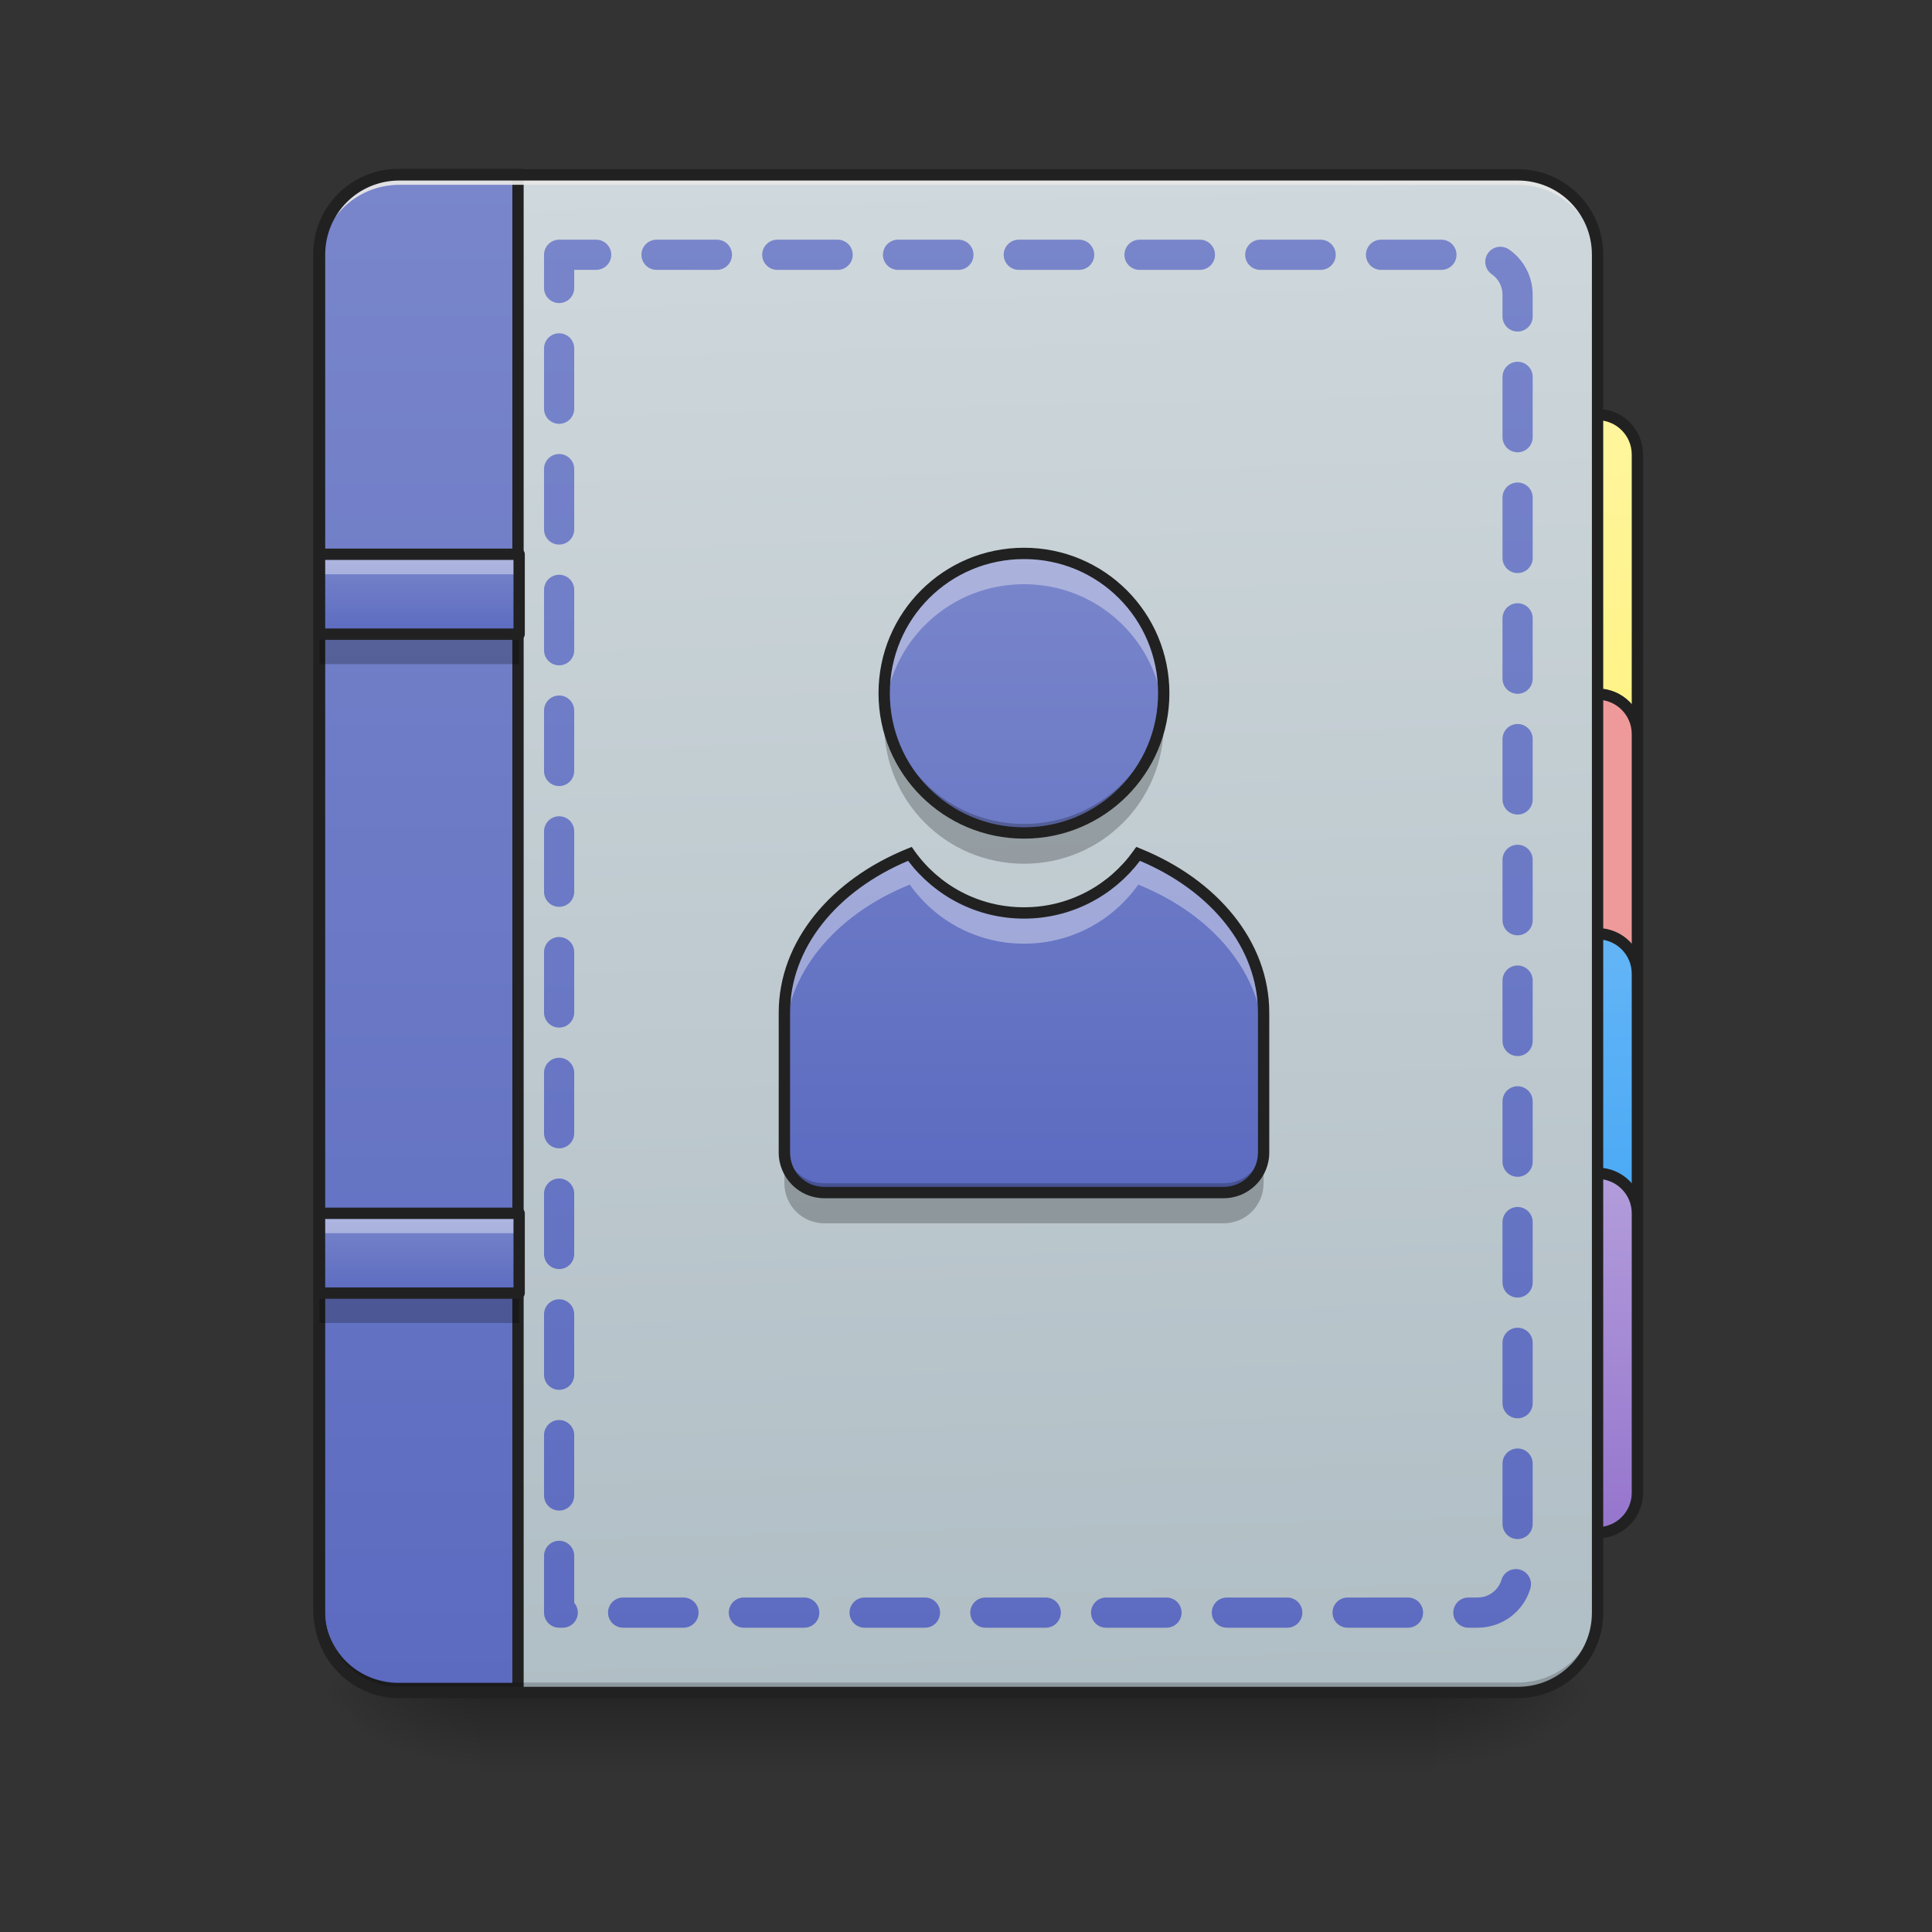 <svg height="64" viewBox="0 0 64 64" width="64" xmlns="http://www.w3.org/2000/svg" xmlns:xlink="http://www.w3.org/1999/xlink"><rect x="0" y="0" width="64" height="64" fill="#333333" stroke="none"/><linearGradient id="a" gradientUnits="userSpaceOnUse" x1="31.753" x2="31.753" y1="56.068" y2="58.714"><stop offset="0" stop-opacity=".275"/><stop offset="1" stop-opacity="0"/></linearGradient><linearGradient id="b"><stop offset="0" stop-opacity=".314"/><stop offset=".222" stop-opacity=".275"/><stop offset="1" stop-opacity="0"/></linearGradient><radialGradient id="c" cx="450.909" cy="189.579" gradientTransform="matrix(0 -.156 -.281 -0 100.292 127.191)" gradientUnits="userSpaceOnUse" r="21.167" xlink:href="#b"/><radialGradient id="d" cx="450.909" cy="189.579" gradientTransform="matrix(-0 .156 .281 0 -36.786 -15.055)" gradientUnits="userSpaceOnUse" r="21.167" xlink:href="#b"/><radialGradient id="e" cx="450.909" cy="189.579" gradientTransform="matrix(-0 -.156 .281 -0 -36.786 127.191)" gradientUnits="userSpaceOnUse" r="21.167" xlink:href="#b"/><radialGradient id="f" cx="450.909" cy="189.579" gradientTransform="matrix(0 .156 -.281 0 100.292 -15.055)" gradientUnits="userSpaceOnUse" r="21.167" xlink:href="#b"/><linearGradient id="g" gradientUnits="userSpaceOnUse" x1="423.333" x2="423.333" y1="32.417" y2="-105.167"><stop offset="0" stop-color="#fff176"/><stop offset="1" stop-color="#fff59d"/></linearGradient><linearGradient id="h" gradientUnits="userSpaceOnUse" x1="412.75" x2="412.75" y1="127.667" y2="32.417"><stop offset="0" stop-color="#42a5f5"/><stop offset="1" stop-color="#64b5f6"/></linearGradient><linearGradient id="i" gradientUnits="userSpaceOnUse" x1="412.75" x2="412.75" y1="191.167" y2="95.917"><stop offset="0" stop-color="#9575cd"/><stop offset="1" stop-color="#b39ddb"/></linearGradient><linearGradient id="j" gradientTransform="matrix(.151 0 0 .435 -11.708 67.283)" gradientUnits="userSpaceOnUse" x1="306.917" x2="305.955" y1="-25.792" y2="-141.415"><stop offset="0" stop-color="#b0bec5"/><stop offset="1" stop-color="#cfd8dc"/></linearGradient><linearGradient id="k"><stop offset="0" stop-color="#5c6bc0"/><stop offset="1" stop-color="#7986cb"/></linearGradient><linearGradient id="l" gradientTransform="matrix(4.556 0 0 13.146 -353.973 2034.18)" gradientUnits="userSpaceOnUse" x1="165.485" x2="165.485" xlink:href="#k" y1="-25.792" y2="-141.415"/><linearGradient id="m" gradientUnits="userSpaceOnUse" x1="33.921" x2="33.921" xlink:href="#k" y1="39.502" y2="18.334"/><linearGradient id="n" gradientUnits="userSpaceOnUse" x1="275.166" x2="275.166" xlink:href="#k" y1="233.5" y2="-168.666"/><linearGradient id="o" gradientUnits="userSpaceOnUse" x1="13.23" x2="13.23" xlink:href="#k" y1="21.007" y2="18.361"/><linearGradient id="p" gradientUnits="userSpaceOnUse" x1="13.23" x2="13.23" xlink:href="#k" y1="42.837" y2="40.191"/><path d="m15.875 56.066h31.754v2.648h-31.754zm0 0" fill="url(#a)"/><path d="m47.629 56.066h5.293v-2.645h-5.293zm0 0" fill="url(#c)"/><path d="m15.875 56.066h-5.289v2.648h5.289zm0 0" fill="url(#d)"/><path d="m15.875 56.066h-5.289v-2.645h5.289zm0 0" fill="url(#e)"/><path d="m47.629 56.066h5.293v2.648h-5.293zm0 0" fill="url(#f)"/><g stroke="#212121" stroke-linecap="round" stroke-width="3"><path d="m423.335-105.167c5.843 0 10.593 4.75 10.593 10.593v116.395c0 5.843-4.75 10.593-10.593 10.593s-10.593-4.75-10.593-10.593v-116.395c0-5.843 4.75-10.593 10.593-10.593zm0 0" fill="url(#g)" transform="matrix(.125 0 0 .125 0 26.878)"/><path d="m412.742-31.08h10.593c5.843 0 10.593 4.75 10.593 10.593v116.395c0 5.843-4.75 10.593-10.593 10.593h-10.593c-5.843 0-10.561-4.75-10.561-10.593v-116.395c0-5.843 4.718-10.593 10.561-10.593zm0 0" fill="#ef9a9a" transform="matrix(.125 0 0 .125 0 26.878)"/><path d="m412.742 32.414h10.593c5.843 0 10.593 4.75 10.593 10.593v74.087c0 5.843-4.75 10.561-10.593 10.561h-10.593c-5.843 0-10.561-4.718-10.561-10.561v-74.087c0-5.843 4.718-10.593 10.561-10.593zm0 0" fill="url(#h)" transform="matrix(.125 0 0 .125 0 26.878)"/><path d="m412.742 95.908h10.593c5.843 0 10.593 4.75 10.593 10.593v74.087c0 5.843-4.75 10.593-10.593 10.593h-10.593c-5.843 0-10.561-4.75-10.561-10.593v-74.087c0-5.843 4.718-10.593 10.561-10.593zm0 0" fill="url(#i)" transform="matrix(.125 0 0 .125 0 26.878)"/></g><path d="m13.23 5.793h37.047c1.461 0 2.645 1.184 2.645 2.645v44.984c0 1.461-1.184 2.645-2.645 2.645h-37.047c-1.461 0-2.645-1.184-2.645-2.645v-44.984c0-1.461 1.184-2.645 2.645-2.645zm0 0" fill="url(#j)"/><path d="m400.001 175.141c-44.287 0-79.953 35.666-79.953 79.953v1360.028c0 44.287 35.666 79.953 79.953 79.953h119.989v-1519.934zm0 0" fill="url(#l)" stroke="#212121" stroke-linecap="round" stroke-width="11.339" transform="scale(.033)"/><path d="m13.23 56.066c-1.465 0-2.645-1.18-2.645-2.645v-.332c0 1.469 1.18 2.648 2.645 2.648h37.047c1.465 0 2.645-1.18 2.645-2.648v.332c0 1.465-1.18 2.645-2.645 2.645zm0 0" fill-opacity=".196"/><path d="m13.23 5.793c-1.465 0-2.645 1.18-2.645 2.645v.332c0-1.465 1.18-2.648 2.645-2.648h37.047c1.465 0 2.645 1.184 2.645 2.648v-.332c0-1.465-1.18-2.645-2.645-2.645zm0 0" fill="#e6e6e6" fill-opacity=".937"/><path d="m13.23 5.605c-1.566 0-2.832 1.266-2.832 2.832v44.984c0 1.566 1.266 2.832 2.832 2.832h37.047c1.566 0 2.832-1.266 2.832-2.832v-44.984c0-1.566-1.266-2.832-2.832-2.832zm0 .375h37.047c1.363 0 2.457 1.094 2.457 2.457v44.984c0 1.367-1.094 2.457-2.457 2.457h-37.047c-1.367 0-2.457-1.09-2.457-2.457v-44.984c0-1.363 1.09-2.457 2.457-2.457zm0 0" fill="#212121"/><path d="m33.922 18.332c-2.566 0-4.633 2.066-4.633 4.633s2.066 4.629 4.633 4.629c2.562 0 4.629-2.062 4.629-4.629s-2.066-4.633-4.629-4.633zm-3.785 9.953c-2.477.996-4.152 2.977-4.152 5.262v4.633c0 .734.59 1.324 1.32 1.324h13.23c.734 0 1.324-.59 1.324-1.324v-4.633c0-2.285-1.68-4.266-4.152-5.262-.836 1.184-2.219 1.957-3.785 1.957-1.57 0-2.949-.773-3.785-1.957zm0 0" fill="url(#m)"/><path d="m33.922 18.332c-2.566 0-4.633 2.066-4.633 4.633 0 .172.012.34.027.508.254-2.324 2.211-4.121 4.605-4.121 2.391 0 4.348 1.797 4.602 4.121.02-.168.027-.336.027-.508 0-2.566-2.066-4.633-4.629-4.633zm-3.785 9.953c-2.477.996-4.152 2.977-4.152 5.262v1.023c0-2.289 1.676-4.27 4.152-5.266.836 1.184 2.215 1.957 3.785 1.957 1.566 0 2.949-.773 3.785-1.957 2.473.996 4.152 2.977 4.152 5.266v-1.023c0-2.285-1.68-4.266-4.152-5.262-.836 1.184-2.219 1.957-3.785 1.957-1.57 0-2.949-.773-3.785-1.957zm0 0" fill="#f7f7f7" fill-opacity=".392"/><path d="m29.336 23.324c-.031.215-.047.434-.047.66 0 2.566 2.066 4.629 4.633 4.629 2.562 0 4.629-2.062 4.629-4.629 0-.227-.016-.445-.047-.66-.32 2.25-2.242 3.969-4.582 3.969s-4.266-1.719-4.586-3.969zm-3.352 14.551v1.324c0 .734.59 1.324 1.32 1.324h13.23c.734 0 1.324-.59 1.324-1.324v-1.324c0 .734-.59 1.324-1.324 1.324h-13.23c-.73 0-1.32-.59-1.32-1.324zm0 0" fill-opacity=".235"/><path d="m33.922 18.145c-2.668 0-4.82 2.152-4.82 4.82 0 2.664 2.152 4.816 4.82 4.816 2.664 0 4.816-2.152 4.816-4.816 0-2.668-2.152-4.82-4.816-4.82zm0 .375c2.465 0 4.441 1.98 4.441 4.445s-1.977 4.441-4.441 4.441-4.445-1.977-4.445-4.441 1.98-4.445 4.445-4.445zm-3.719 9.535-.137.055c-2.527 1.02-4.27 3.059-4.27 5.438v4.633c0 .832.676 1.512 1.508 1.512h13.23c.836 0 1.512-.68 1.512-1.512v-4.633c0-2.379-1.742-4.418-4.27-5.438l-.137-.055-.086.121c-.805 1.137-2.129 1.879-3.633 1.879-1.508 0-2.832-.742-3.633-1.879zm7.559.461c2.348.992 3.91 2.875 3.91 5.031v4.633c0 .633-.504 1.137-1.137 1.137h-13.23c-.633 0-1.133-.504-1.133-1.137v-4.633c0-2.156 1.559-4.039 3.91-5.031.879 1.16 2.266 1.914 3.84 1.914 1.57 0 2.961-.754 3.84-1.914zm0 0" fill="#212121"/><path d="m148.173-147.506v359.841h243.414c5.874 0 10.593-4.718 10.593-10.593v-338.655c0-5.874-4.718-10.593-10.593-10.593zm0 0" style="fill:none;stroke-width:8;stroke-linecap:round;stroke-linejoin:round;stroke-dasharray:16 16;stroke-dashoffset:7.2;stroke:url(#n)" transform="matrix(.125 0 0 .125 0 26.878)"/><path d="m10.586 18.359h6.613v2.648h-6.613zm0 0" fill="url(#o)"/><path d="m10.586 21.008v.992h6.613v-.992zm0 0" fill-opacity=".235"/><path d="m10.586 18.359v.664h6.613v-.664zm0 0" fill="#fff" fill-opacity=".392"/><path d="m84.679-20.514h52.901v21.185h-52.901zm0 0" fill="none" stroke="#212121" stroke-linecap="round" stroke-linejoin="round" stroke-width="3" transform="matrix(.125 0 0 .125 0 20.924)"/><path d="m10.586 40.191h6.613v2.645h-6.613zm0 0" fill="url(#p)"/><path d="m10.586 42.836v.992h6.613v-.992zm0 0" fill-opacity=".235"/><path d="m10.586 40.191v.66h6.613v-.66zm0 0" fill="#fff" fill-opacity=".392"/><path d="m84.679-20.5h52.901v21.154h-52.901zm0 0" fill="none" stroke="#212121" stroke-linecap="round" stroke-linejoin="round" stroke-width="3" transform="matrix(.125 0 0 .125 0 42.754)"/></svg>